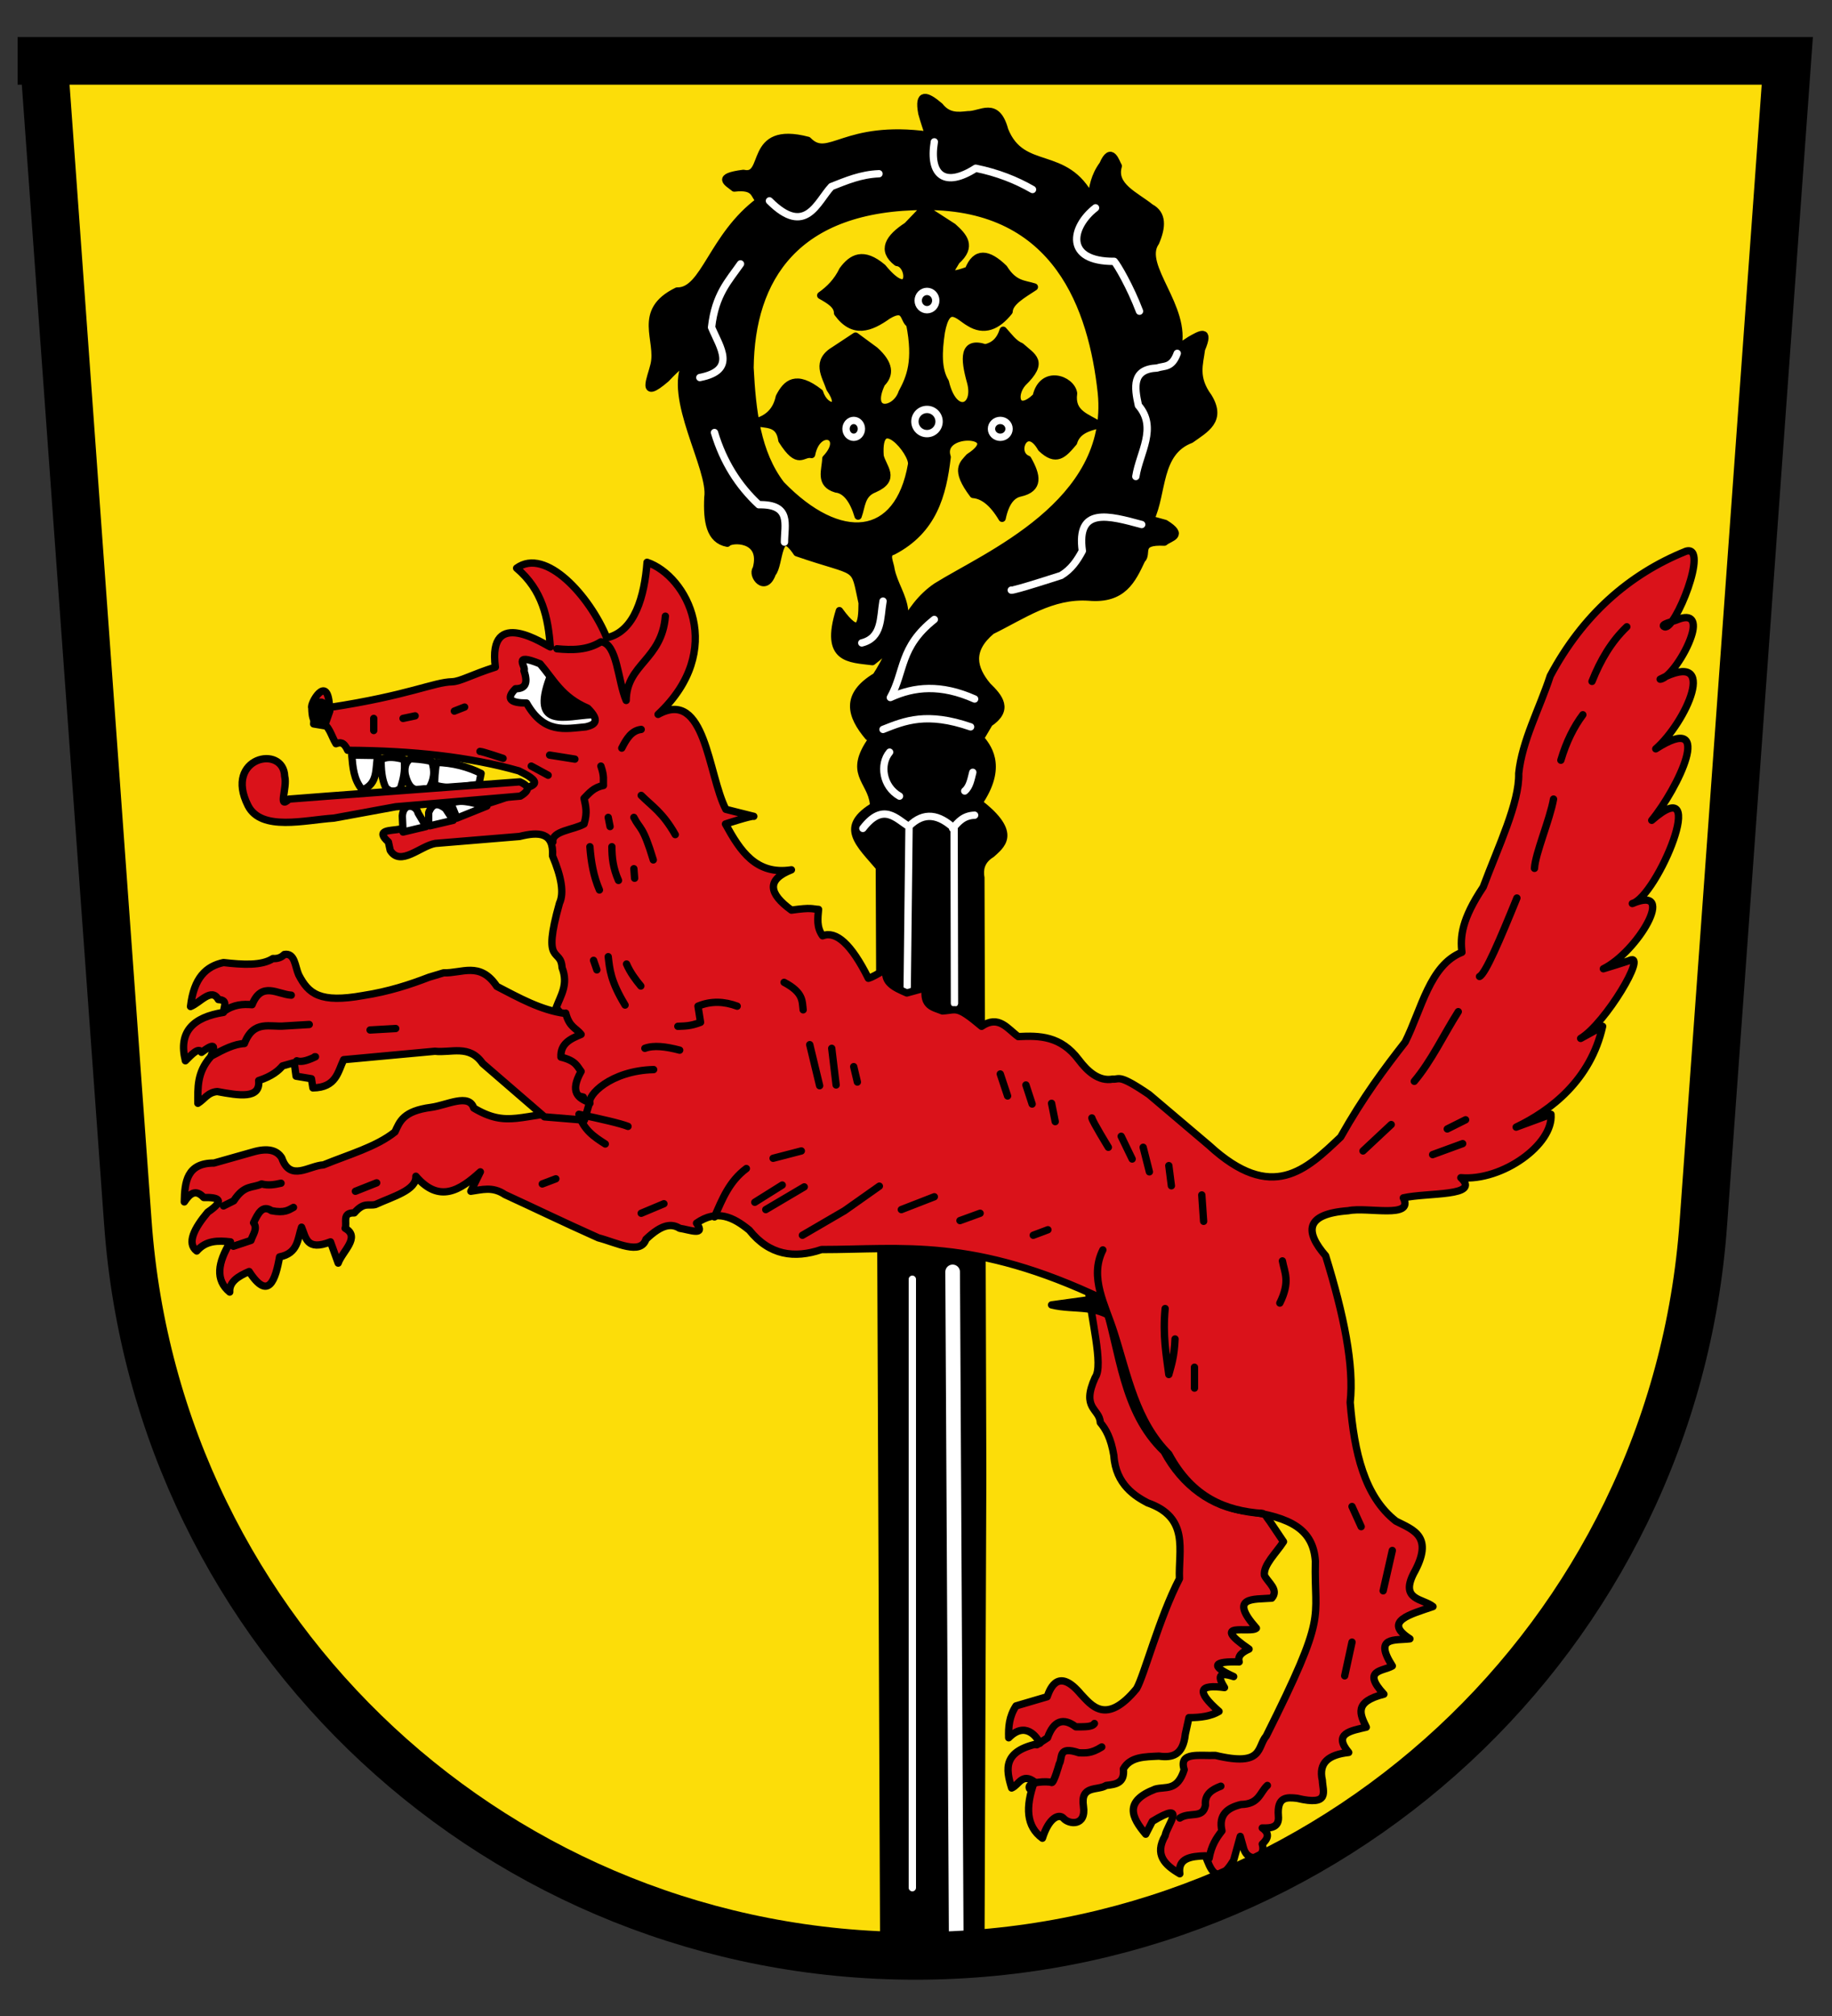 <svg xmlns="http://www.w3.org/2000/svg" width="500" height="550"><rect width="100%" height="100%" fill="#333333" stroke="none"/><g stroke="#000" stroke-width="2"><path d="M488 16.6H12l22.9 317a215.648 215.826 0 0 0 430.178 0z" fill="#fcdd09"/><path d="M237 201c-4.8-5.7-6.6-11.3 2.1-16.5 5.4-8.3 7.9-18.7 16.5-24.5 13.4-8.4 48-22.6 45-52.8-2.5-23-12-50.9-47.9-50.9-35.7 0-47.7 19.8-48 44 .6 11.8 1.9 23.3 8.5 31.9 16 16.5 32 15.2 35.6-5.5.5-3.3-9.5-15-8.6-2.3.7 3.1 4.6 6.3-1.6 9-3.6 1.4-3.4 4.7-4.4 7.4-1.2-4.1-3.2-7.1-6-7.4-4.7-1.4-2.9-5.1-2.8-8.3 6-6.3-2.3-9.3-3.9-1.1-2.5-.6-3.5 3.4-8.1-3.9-.7-5.1-4.5-4.1-7.4-4.9 3.6-.9 5.9-3.1 6.7-6.9 1.9-3.7 4.5-6.3 11-1.2 1.5 4.9 7 4.9 2.8-1.1-1.2-3.6-4.1-7.4 1.4-10.6l5.6-3.7 5.3 3.9c4.1 3.7 4.2 6.6 1.8 9-4.1 8.7 3.8 7.9 5.6 2.5 2.2-4.1 4.1-8.6 2.1-18.7-1.8-1-.9-5.4-6-2.3-4.8 3.4-9.4 5.2-13.7-.7 0-2.2-2.3-3.5-4.6-4.8 2.4-1.7 4.5-3.8 6-6.9 2.5-3.4 5.6-5.2 10.9-.7 8.2 10 7.9-1.1 3.9-1.4-4.3-3.3-2.3-6.7 2.8-10l4.6-4.8 7.9 5.1c2.9 2.6 5.4 5.3.9 9.3-1.2 2.2-4 5.2 3.3 2.5 2-5.2 5.4-4.7 9.7-.5 2.8 4.5 5.5 4.2 8.3 5.1-3.2 2.1-6.8 4.1-6.9 6.7-3.2 4-6.8 5.6-10.9 3-2.8-1.6-6-6-7.6 2.6-.8 5.3-1 10.2 1.1 13.6 2.3 9.9 8.9 7.3 6.9 0-1.8-6.4-2.1-11.3 4-9.3 2.3-.5 4-1.9 4.9-4.8 1.5 1.6 2.8 3.6 4.8 4.4 3.2 2.9 6.6 4.1.5 10-3 3.5-1.6 8.8 3.7 3.7 1.7-7.6 9.6-4.8 10.2-.9-.8 5.6 3.8 6.5 6.9 8.6-3.1.7-6 1.7-6.9 4.8-2.8 3.3-4.7 5.5-8.8 1.6-4.1-7.3-8.1 1.3-3.7 3 2.5 4.4 3.3 8-2.1 9.2-2.3.5-4 2.6-4.9 6.9-2.6-4.4-5.3-6.3-7.9-6.5-5.2-6.9-2.7-8.3-1.1-10.2 10.6-6.8-8.6-7.8-6 0-1.2 10.3-3.8 20-14.8 25.7-2.3.6-.7 3.2-.5 5.1 1.6 7.6 9.9 13.5-5.1 25-6.2-.8-13.2-.4-9-13.9 5.5 7.6 6.2 3.7 6.2-2.1-2.4-11-.4-7.7-17.8-13.7-5.4-8.1-4.6 3.3-6.7 5.6-2 5.6-5.8.5-4.4-1.2 2.4-8.7-7-8.3-7.9-7-4.8-.9-5.6-6-5.3-12.5 1.2-7.8-11.3-27.5-5.8-37-.8 0-2.3 1.1-5.6 4.6-7.2 6.2-4.1-.2-3.3-3.7 1.7-6.8-5-14.7 6.3-20.2 7.5.2 9.5-15 22.5-24.6-1.6-1.5-1-4.2-6.9-3.5-1.8-1.5-5.2-3 2.5-4 6.8 1.6.9-13.4 17.6-9 5.7 5.9 9.8-4.6 33-1.4-.6-1.8-1.3-3.8-1.9-6-1.1-5.8 1.3-5 4.9-1.9 2.3 2.9 5 2.6 7.7 2.3 3.5.1 7.8-4 10 4.2 4.8 12 16.6 5 23.6 18.7.4-3.1.9-6.2 3.2-9.3 2.3-5.4 3.6-.5 4.2.4-1.6 5.5 4.7 8 8.8 11.3 3.4 1.8 3.2 5.3 1.4 9.5-4.5 6.4 8.7 17.7 6 28.9l3.5-2.3c2.5-1.4 5.5-3.3 3 2.6-.5 4-2 7.7 1.9 13 3.9 6.4-.9 8.8-4.8 11.6-9.2 3.5-7.5 14.5-11 21.8l4 1.1c5.5 3.4 1.3 3.8-.2 5.1-7.7-.4-4.3 3.1-6.2 4.8-2.6 5.5-5.1 11-14.4 10.2-10.2-.7-18 5-26.6 9.2-6.3 5.3-5 10.3-1.1 15 3.3 3.2 6 6.5.5 10.2l-2.3 3.9z" stroke-linejoin="round" stroke-linecap="round" stroke-miterlimit="1.4"/></g><path d="M239 237c-4.8-5.7-11.5-11.3-1.6-17.6-.5-5.9-7.4-8.3-.2-18.3 13.7-7.5 22.5-4 31-.5 2 2.4 6.8 8 .3 18.2 11 8.7 5.1 12.8 2.7 15-2.5 1.5-2.9 3.5-2.5 5.6l.5 163-.5 130-28.5-.4-.7-171z"/><g stroke-linejoin="round" stroke-linecap="round" stroke-miterlimit="1.4"><g stroke="#fff"><g fill="none"><g stroke-width="2"><path d="M260 226c1.5-1.7 2.9-3.5 6-3.6m-30.5 3.6c5.6-7.3 9.2-2.5 12.6-.5l-.5 43.7m.5-43.8c4.1-4.1 8.2-3.2 12.3.6l.1 47.7m5-63c-.5 1.9-.8 3.9-2.2 5.1m-20.5-10.6c-2.8 3.3-1.9 9.4 2.7 12M249 349v166"/></g><path d="m260 347 1 186" stroke-width="4"/></g><g stroke-width="2"><path d="M255 169c-9.6 7.6-8 14.2-12 21.3 6.5-3 13.8-3.7 23 .4M241 199c6-2.4 12-4.8 23.9-.7"/><g fill="none"><path d="M255 38.7c-1.5 9.2 2.9 12.6 11.3 7.2 5.9 1.2 11 3.2 15.5 5.8M299 56.7c-6.7 5.2-8.6 14.7 5.1 14.6.9 1 4.4 7 6.9 13.6M210 54.8c9.9 9.9 13 .3 16.9-3.9 4.1-1.6 8-3.3 13-3.5M191 103c10.2-2 5.5-8.2 3.2-13.7 1-9 4.7-12.7 7.9-17.3M195 118c2.4 8 6.5 14.5 12.1 19.7 9-.2 7 5.5 7 10.2M241 164c-.8 4.5-.2 10-5.8 11.4M276 161c.7.2 13.6-4 13.6-4 2.8-1.7 4.4-4.1 5.8-6.7-1.7-12.2 7.3-9.6 16.2-7.2M310 130c1-6.5 6-13.3.7-19.4-1.1-5-1.8-9.9 5.1-10.2 1.9-.7 4 .1 5.5-4"/><ellipse cx="233" cy="117" rx="2.1" ry="2.3"/><circle cx="253" cy="115" r="3.3"/><ellipse cx="273" cy="117" rx="2.4" ry="2.3"/><ellipse cx="253" cy="82" rx="2.4" ry="2.5"/></g></g></g><g stroke="#000" stroke-width="2"><g fill="#da121a"><path d="M297 351c.6 8.3 4.3 21.5 1.9 24.8-3.9 8.6 1.2 8.4 1.4 12.3 1.5 1.8 2.9 4.2 3.7 9 .5 8 6 11.2 9.2 12.9 11.5 4 8.4 12.9 8.7 20.7-5.5 10.6-9.7 26.6-11.7 30-8.4 10.2-12.4 4.4-15.2 1.5-6-7.2-8.3-1.9-9.2.7l-8.5 2.5c-1.9 2.9-2.1 5.8-2 8.7 4.5-4.6 7.7-.3 8.5 1.5-10.2 2-9.3 7-7.7 12.2 2-.8 2.8-4.2 6.2-1.7-2.5 6.9-2.2 12.2 2.2 15.4 1.8-5.7 4.5-6.7 5.7-5.5 1.5 1.8 6.3 2.3 5.5-3.2-.9-5.9 3.9-4.2 6.2-5.7 2.6-.3 5.1-.6 4.7-4.5 1.9-3.4 5.9-3.3 9.7-3.5 3.6.5 6.6-.2 7.2-6l1-4.5c3.2 0 6-.4 8.2-1.7-6.5-5.7-5.3-7.4 1.5-6.5-1.7-2.7-2-4.5 2.5-3-6.6-3-5.4-4.2 1.5-4-.5-1.7.9-2.7 2.7-3.5-11.2-7.7.5-4.2 2-5.7-7.7-8.7-.8-7.8 4.2-8.2 2-2.3-1-4.2-2-6.2-.4-2.8 3.2-6.1 5.2-9.2l-3.7-5.5c-16.6-21.4 14.2-65.8-49.8-64z"/><path d="M90 193c21.6-3.3 28.4-6.9 33.4-7 2.3-.1 5.2-1.9 11.8-4-2.2-16.9 13.8-5.9 15-5.5-.6-7.9-2.1-15.5-9.2-21.5 7.9-5.8 20 7.7 24.6 19 7.7-1.7 10.3-11.5 11-20.6 10.9 3.7 21.7 24 3 41.5 13-7.2 13.6 16.4 18.5 25.9 0 0 8.3 2.1 7.6 1.9-.7-.2-7.7 2.1-7.7 2.1 4 7.3 8.3 14 18 12.5-6.9 2.7-6.2 6.5 0 11 5.7-.8 5.5-.3 7.4-.2-.2 2.4-.6 4.8 1.1 7.2 3.7-1.4 7.8 2.2 12.5 11.6 1.3-.4 2.3-1.1 4.9-2.5-.9 3.7 2.4 5.1 5.6 6.5l5.1-1.4c-.8 5.1 2.2 5.3 4.6 6.3 4-.2 3.7-1.7 10.7 4.2 4.7-3.2 7.1.7 10 2.8 5.8-.3 11.6-.2 16.5 6.3 2.4 3.2 5.5 6 9.3 5.3 1.9.2 1.4-1.6 9.9 4.2l16.4 13.9c17.2 15.8 26.5 6.6 35.9-2.3 6.2-11 11.9-18.6 17.6-25.9 4.5-9 6.7-21 15.5-24.5-.5-4.2-.1-9 5.8-17.8 4.1-11 9.9-23 9.7-31 .9-8.9 5.7-17.7 8.6-26.6 8.8-16.5 21.4-27.7 37-34 6.6-2.1-3 21.8-5.8 20.6-1.5-.6 2.5-1.5 3.4-1.9 4.3-1.8 5.2.6 3.9 4.5-1.6 4.9-6.1 11.5-8.5 11.7 16.5-8.6 6.9 12-1.2 19 16.5-10.6 5.9 11-1.1 19.5 16.2-14.2 1.4 20.9-5.3 22.7 12.5-5.3 1.3 13.3-7.9 17.8 0 0 6.6-2 7.2-2.3 4.9-2.2-6.6 17.2-13.4 21.3l6-3.3c-3.3 14.7-14.2 23-23.6 27.5l9.5-3.5c.7 8.2-13.3 18.3-24.6 17.3 5.6 5.2-9.1 4-15.7 5.5 3 5.8-9.8 2.4-15 3.5-12 .9-11.8 5.8-6.2 12.3 5 16.2 7.8 30 6.7 40 1.1 13.6 3.9 25.7 12.5 32.4 4.7 2.4 10.5 4.1 4.8 14.3-3.7 7.3 2.6 6.8 5.3 9-6.1 2.1-13.8 4-6.3 8.8-4.1.5-10-.7-4.8 7.4-2.5 1.5-8.5 1-2.3 7.7-8.3 2.1-6.5 5.5-4.8 9-4.2 1-9.2 1.7-4.8 6.9-5.5.6-8.3 2.8-7.2 7.6.1 3 2.3 7.1-6.9 4.9-2.8-.3-5.5-.5-5.1 4.8.3 3.1-1.9 3.4-4.4 3.3 2.1 1.5 1.6 2.9 0 4.4 1.2 3.9-3.9 5.4-5.1 1.1l-.9-3.2-1.8 6.5c-4.7 7.8-6.5 1.9-7.7-1.2-4.1.1-7.6.7-7 4.9-4.1-2.4-7-5.2-4-10.4.3-2.5 6.4-9.9-3.5-3.9l-1.8 3.5c-3.9-4.6-6-9 2.6-12.3 2.8-.8 6 .7 7.9-5.3-1.6-5 4.3-3.7 8.5-3.9 13.3 3.2 11.3-2.3 13.9-5.3 17-34 13-31 13.4-47.7-.6-8.5-6.4-12-19.3-13.7-8.8-1.1-17-6.8-22-16.2-11.4-10.9-11.9-27-16.5-41.5-35.6-17-55-13.6-77-13.6-7.4 2.5-14.2 1.6-19.7-5.3-4.3-3.5-8.8-5.8-14.4-1.9 2.6 3.6-1.9 1.8-4.6 1.4-2.1-1.3-4.7-1.3-9.2 3-1.5 4.4-8 .9-13-.4-10.5-4.7-17-7.9-25.5-11.8-3.4-2.3-6.3-1.3-9.3-.9l2.6-5.3c-5.5 5-11.2 8.7-17.6 1.2.2 3.8-6.2 5.5-11 7.7-1.9.5-3.1-.8-5.8 2.3-3.5-.1-1.9 2.7-2.5 4.2 4.3 2.4-.8 6.3-1.9 9.5l-2.1-5.8c-6.6 2.6-6.7-1.2-7.9-4-1.1 3.2-.9 7.1-6 8.1-1.1 6.2-3 12.2-8.3 4-3.1 1.3-5.5 2.9-5.3 5.6-4-3.3-3.3-8 .2-13.7-3.4-.4-6.7-.4-9.2 2.5-2.8-2.1-.7-6.2 3-10.6 4.7-3.2 3.2-4.1-1.1-4-2.3-2.5-3.9-.9-5.3 1.2.1-5.5.7-10.6 8.1-10.6l10.6-3c4.1-1.2 6.6-.5 7.9 1.6 2.3 6.6 7.4 2.1 11.4 1.9 6.8-2.8 14.4-4.9 19.5-9 1.3-2.8 2.2-5.7 9.9-6.7 4.3-.6 10.3-3.9 11.6.2 9.3 5.5 12.5 1.7 28 .7l1.9-3.7c-5.1-.9-3.1-5.2-2.5-8.8-5.3-2.4-9.5-5 0-9.3l-4.9-6.3c1.2-3.3 3.4-6.3 1.6-10.9-.3-5.7-5.6-.2-.7-17.6 1.3-2.8.5-7.2-1.9-12.9.4-6.5-3.8-6.6-9-5.3l-23 1.9c-4.1.7-9.5 6.4-12.3 1.9l-.5-2.3c-3.8-3.4.6-3 3.2-3.5 11.2-3.5 28.5-7.7 33.5-10.6 1.4-1.3 7-1.4-1.1-5.3-13.4-3.8-29-5.5-46.7-5.6-1.1-2.4-2.1-2.2-3.2-1.8-1.3-2.1-1.9-5.2-4-5.6-1-1-2.5 1-2.6-4.2-.6-1 4.2-9.4 4.8-.7z"/><path d="m101 281 7-.4m-27 8.8c.9.3 2.2.3 5.1-1.1h-.2m-28-.3c3.1-1.7 6.1-3.2 8.8-3.3 2.5-6.6 7.1-4.4 11-4.8l6.7-.4m-23.3-3.6c2.8-1.9 5.2-2 7.7-1.8 2.6-6.5 7-2.8 10.7-2.6m74.9 4.9c1 3.9 2.8 4 4.2 5.8-2.9 1.2-5.7 2.5-5.5 6.2 4.1 1 4.4 2.5 5.5 3.9-3.2 5.7-.8 7.3 2.3 8.5l-1.4 4.8-10.9-.9-16.9-14.6c-3.6-5.2-8.6-2.8-13-3.3l-24.9 2.3c-1.6 3.3-2 7.6-8.4 7.7l-.4-2.5-4.2-.7-.5-3.7-3.2.9c-1 1.2-2.8 2.8-6.5 4 .5 5.1-5.3 4.1-11.3 3-2.6.2-3.5 2.1-5.3 3.2 0-4.2-.3-8.4 3.5-12.7.9-2.2 1.9-4.5-2.5-1.2-.8-1.5-2.7.6-4.4 2.3-2-7.9 2.1-11.9 10.4-13.2 0-1.4 1.4-3.4-1.4-3.5-1.9-3.4-5 .9-7.6 1.9.9-7.9 4.3-11 9-12 5.3.6 10.4.9 13.5-1.1 1.1.1 2.2-.2 3.1-1.1 2.9-.5 2.9 3.2 3.9 5.5 2.7 5.3 5.9 7.8 17.6 5.7 7.1-1.1 12.8-3 18-5l4-1.2c4.9.2 9.9-3.2 14.5 3.7 6 3.1 12 6.5 18.7 7.4z"/></g><g fill="none"><path d="M281 488c-1-2 5.1-2.1 6-1.7.6.3 2.1-5.1 2.1-5.1 1-1.6-.5-5 5.4-3 1.7 0 3.2.3 6.2-1.6M283 476l2.9-1.9c1.7-4.8 4.4-5.5 7.7-3 2.3 0 4.5.1 5.1-.9"/></g><path d="M287 356c6.2 1.6 13.4-.5 18.4 5.2 2.2-3.2 3.9-6.2-1.7-7.5z"/><g fill="none"><path d="M195 332c2.1-4.8 4-9.7 8.7-13.2M219 337l11.5-6.7 9.5-6.7"/></g><path d="M301 341c-3.8 7.6.7 15 3.1 22.7 3.7 11.6 5.9 24 14.9 33 6.4 11.9 15.5 15.5 25.6 16.2" fill="#da121a"/><g fill="none"><path d="m369 448-2 9.2M380 423l-2.5 11M369 411l2.5 5.5M350 344c.6 3.2 2.2 5.6-.7 11.5M318 357c-.7 7.4.3 12.6 1 18 .7-2.6 1.5-4.9 1.7-9.7M326 373v5.7M328 326l.5 7.2M319 318l.7 5.5M312 313l1.7 6.7M306 310l3 6.2M298 305c.2 1 4.5 8 4.5 8M287 301l1 5M280 296l1.7 5.2M273 293l2 6M233 291l1 4.2M227 286l1.2 10M221 285l2.7 11.2M246 330l9-3.5M262 333l5.5-2M282 337l4-1.5M206 328l7.5-4.7M209 330l10.5-6.2M211 316l7.7-2M214 268c5.3 2.8 4.9 5.1 5.2 7.5M372 314l7.7-7.2M386 295c4.7-5.6 8-12.7 12-19M395 308l5-2.5M391 315l8.2-3M414 245c-4.6 11.3-8.6 20.7-10.2 21.4M424 218c-1 5.6-5 14.9-5.2 18.9M432 195c-2.4 3.2-4.5 7.3-6 12.4M444 171c-4.2 4-7.2 9.1-9.5 14.9M63.7 340l4.8-1.6c.5-1.6 1.9-3.2.7-4.8 1.2-2.5 2.4-5 4.9-3.3 3.6.7 4.7-.2 6-.9M97 325l5.8-2.3M61 329l2.8-1.4c2.9-4.5 5.1-3.4 7.6-4.6 1.8.5 3.5.2 5.3-.2M148 323l3.7-1.4M175 331l6.2-2.6M158 304c1.2 4.2 4.2 6.2 7.2 8.1M158 304c6.2 1.3 11.4 2.5 13.4 3.3M161 301c-.8-2.1 5.6-8.9 17.4-9.2M176 286c2.4-.9 5.7-.5 9.5.5M185 280c1.8-.1 3.4 0 6.2-1.1l-.7-4.4c3.6-1.5 7.2-1.3 10.7 0M162 262l.9 2.6M166 261c.4 3.4.6 6.6 4.6 13.2M171 263c1 2.3 2.4 4.2 3.9 6M161 231c.3 4.1 1 8.1 2.6 11.8M167 231c0 2.9.3 5.8 1.8 9.2M173 237l.2 2.6M173 223c1.7 3.4 2.4 2 5.3 11.6M175 217c3 3 5.9 4.7 9.3 10.7M164 209c1 2.9.6 3.7.7 5.3-2.7.5-3.9 2.1-5.3 3.5.4 2 1 3.7 0 7-2.8 1.6-8.9 1.9-8.5 4.9M175 199c-2.6.3-4 2.5-5.3 5.1M131 205c.7 0 6.3 1.9 6.3 1.9M145 209l4.6 2.5M150 206l6.9 1.1M152 177c4.2.4 8.3.4 12-1.9 4.5.4 4.6 10.7 6.9 16 .1-10 9.7-11 10.7-23"/></g><path d="m90 194-1.4 4-3-.5.5-4.6c1.3-2.6 2.6-1 3.9 1.1z"/><path d="M143 183c.8-1-3.5-5.1 4.4-1.9 3.7 4.3 5.9 9.1 13 12.1 3.4 3.4 2.1 4.5-.5 5.1-5.7.5-11.4 2-16.2-6.5-4.3 0-5.8-1.1-3-3.9 2.4 0 3.6-1.2 2.3-4.9z" fill="#fff"/><path d="M150 185c-5.2 14 4.6 10.3 11.4 10"/><path d="m152 191 1.1.7" fill="none"/><g fill="#fff"><path d="M102 196v3.3M110 196l3.3-.7M124 194l2.8-1.1M166 223l.5 2.5M96 206c.3 3.3.5 6.7 2.9 9.5 4.4-1.7 3.5-5.9 4.2-9.4zM104 207c0 2.9.2 5.7 1.3 7.9 1.1 1.1 2.4 1.4 4 .2.7-2.3 1.4-4.7 1-7.9-2.3-.6-4.4-.9-6-.1"/><path d="M112 207c1.6.1 2.9.1 5.8.7 1 2.6.7 5.1-.8 7.5-2.3-.1-5 1.9-6.4-3.9-.3-1.9.1-3.4 1.4-4.3zM119 208c4.6.1 8.7 1.2 12.3 3l-.6 3c-3.9.4-7.7 1.5-12 .2-.2-1.4.1-3.9.4-6.2zM110 227l6.3-1.5-2.2-3.7c-.5-2.2-4-3-4.3.8zM117 225v-3.3c1.1-2.9 2.8-2.5 4.6-1.1l2.1 3.2-6.4 1.5M123 219l1.7 4.2 8.2-3.3c-3.2-.5-6.2-2-9.9-.9z"/></g><path d="M79 218c.6-.1 62.9-4.7 62.9-4.7 2 .9 3.3 2 .1 3.9l-34 2.9c-3.9.7-7.6 1.4-16.9 3.1-7.8.5-19.8 3.7-23.4-3.4-6.7-13.2 9.7-16.8 10-8 .8 3.1-2 9.2 1.2 6.2z" fill="#da121a"/><g fill="none"><path d="M330 507c.6-3.5 2-5.6 3.5-7.5-1-4.4 1.5-6.3 5.2-7.2 5-.1 5.1-3.3 7.2-5.2M322 496c2.7-1.8 6.3.3 7-3.5-.3-3 1.8-4.3 4.2-5.2"/></g></g></g><path d="m12 16.6 22.9 317c8.1 113 102 200 215 200s207-87 215-200l22.9-317H4.8" fill="none" stroke="#000" stroke-width="13"/></svg>